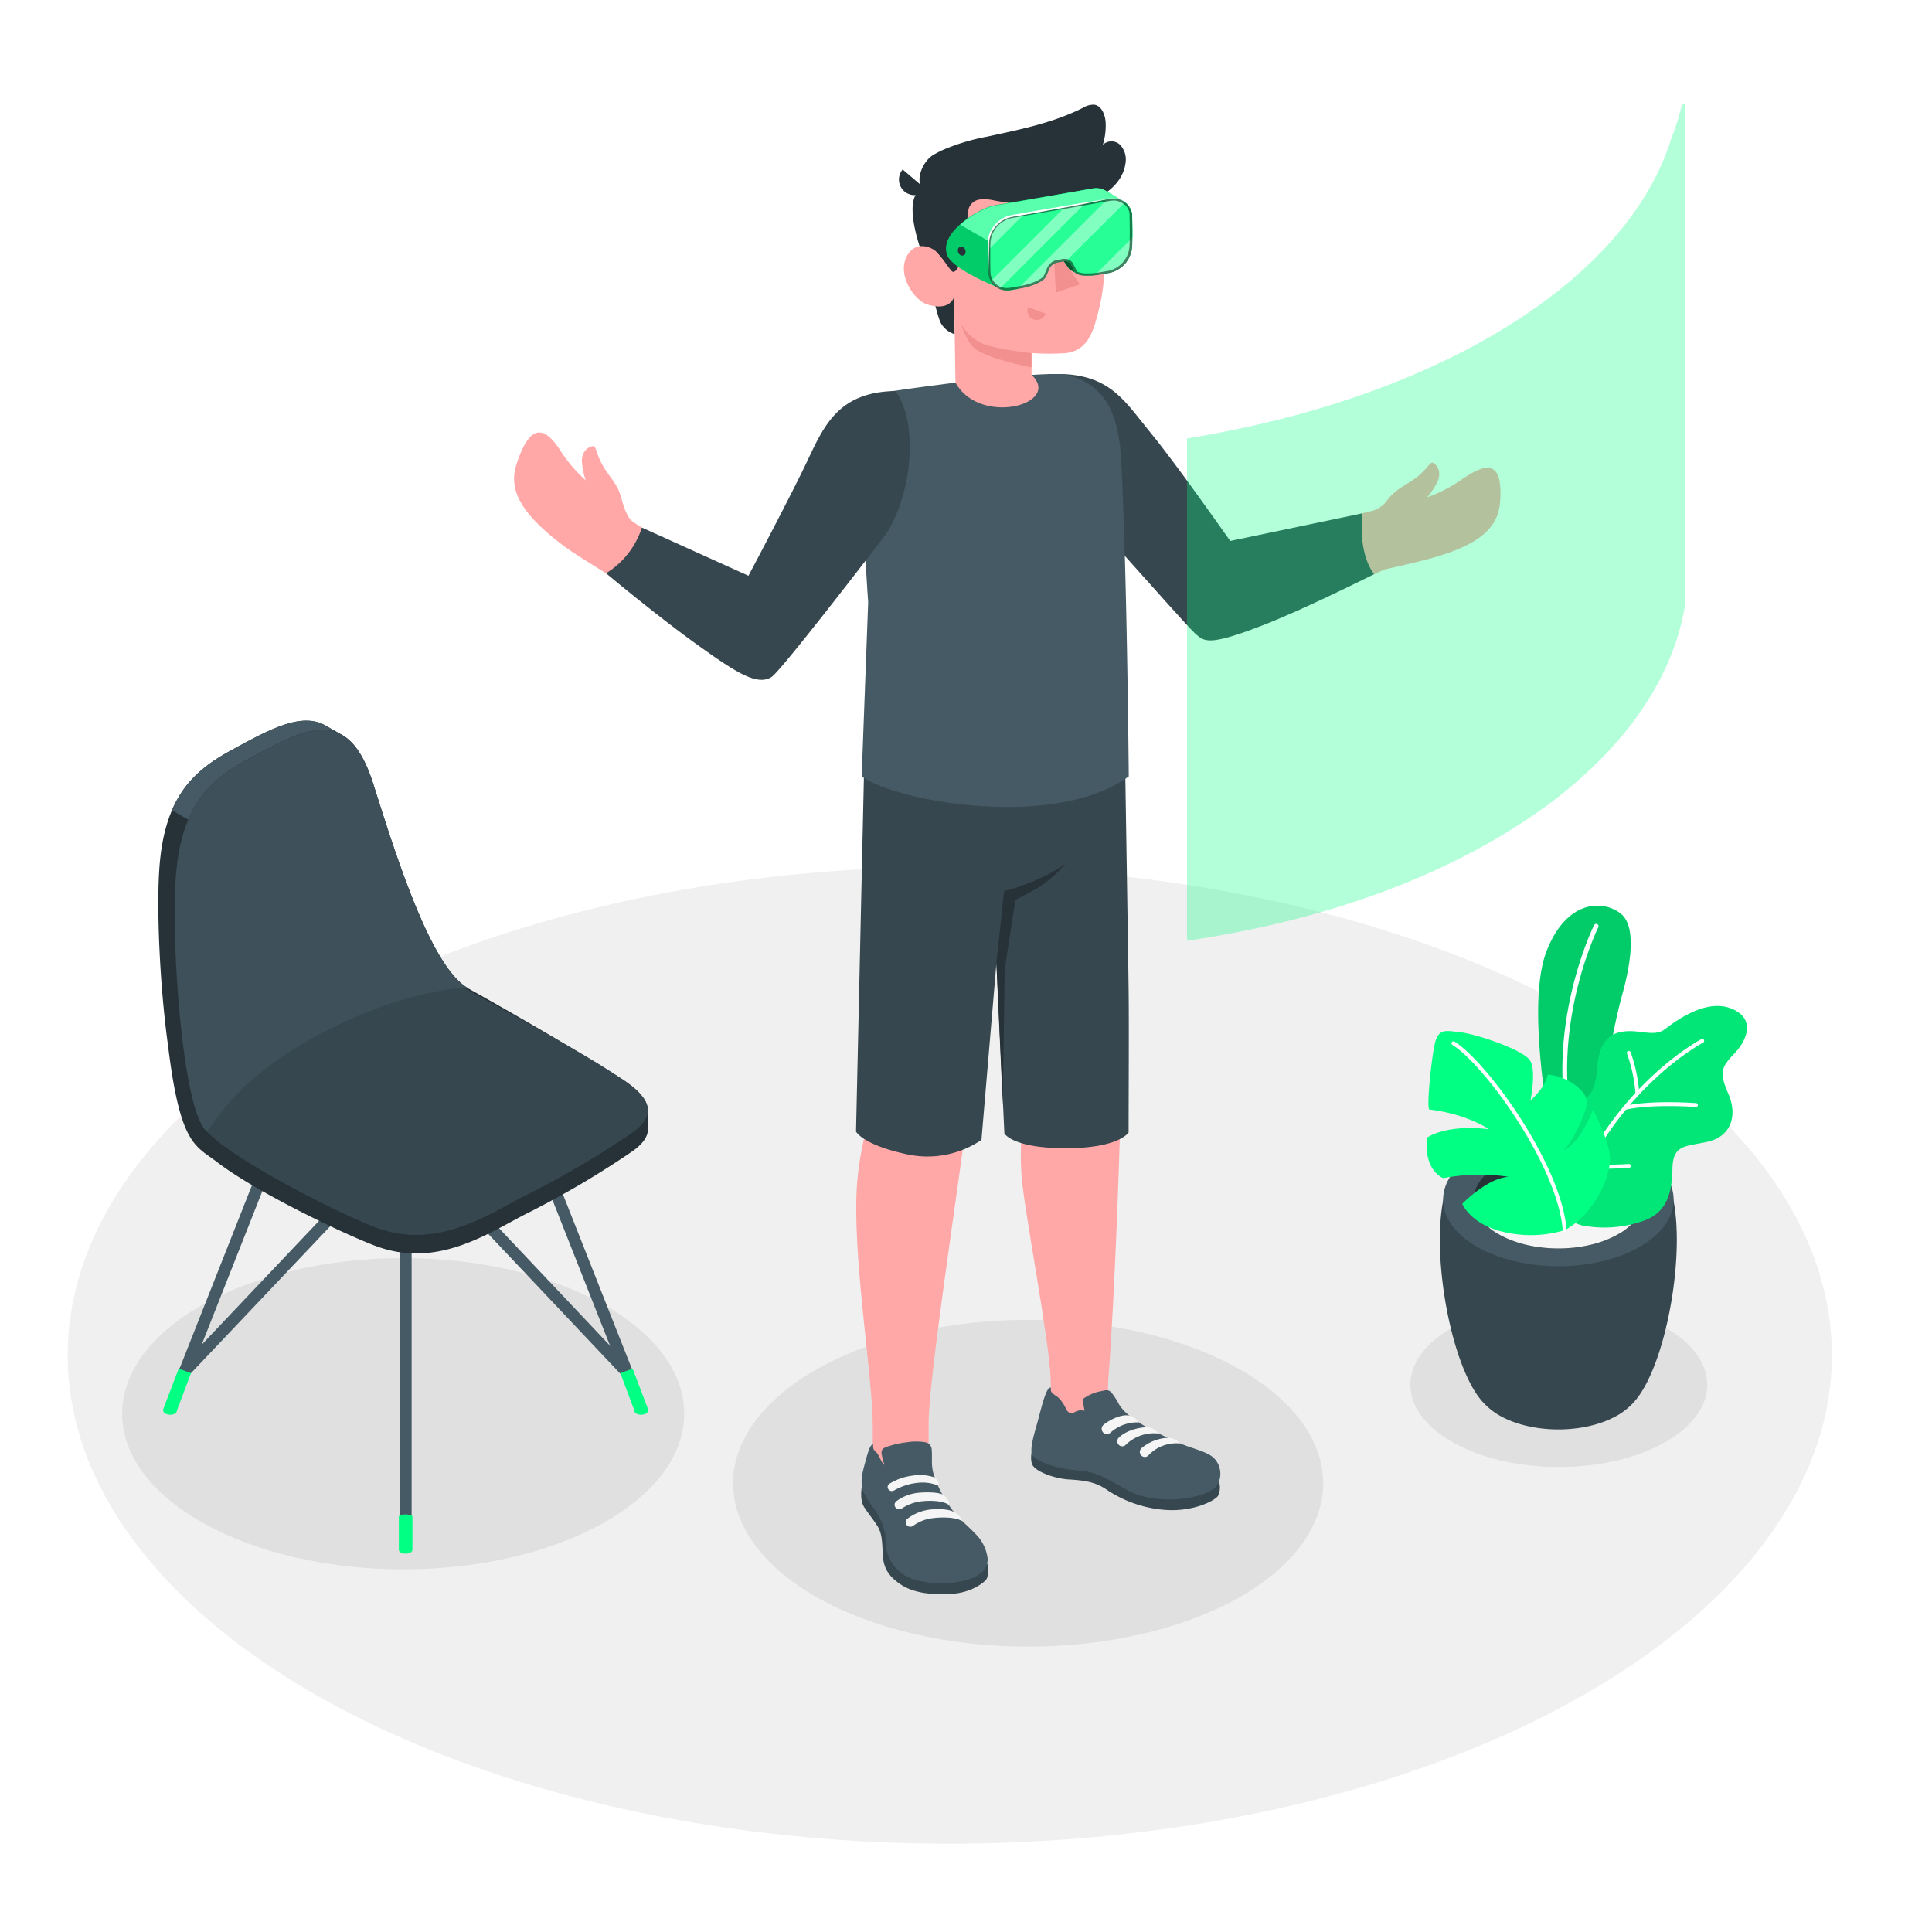 <svg class="animated" id="freepik_stories-virtual-reality" xmlns="http://www.w3.org/2000/svg" viewBox="0 0 500 500" version="1.1" xmlns:xlink="http://www.w3.org/1999/xlink" xmlns:svgjs="http://svgjs.com/svgjs"><style>svg#freepik_stories-virtual-reality:not(.animated) .animable {opacity: 0;}svg#freepik_stories-virtual-reality.animated #freepik--Floor--inject-72 {animation: 1s 1 forwards cubic-bezier(.36,-0.01,.5,1.38) slideDown;animation-delay: 0s;}svg#freepik_stories-virtual-reality.animated #freepik--Plants--inject-72 {animation: 1.2s 1 forwards cubic-bezier(.36,-0.01,.5,1.38) slideDown;animation-delay: 0s;}svg#freepik_stories-virtual-reality.animated #freepik--Chair--inject-72 {animation: 1s 1 forwards cubic-bezier(.36,-0.01,.5,1.38) slideDown;animation-delay: 0s;}svg#freepik_stories-virtual-reality.animated #freepik--Character--inject-72 {animation: 1s 1 forwards cubic-bezier(.36,-0.01,.5,1.38) slideDown,1.5s Infinite  linear floating;animation-delay: 0s,1s;}svg#freepik_stories-virtual-reality.animated #eliep9v6ahjcg {animation: 1.3s 1 forwards cubic-bezier(.36,-0.01,.5,1.38) slideDown;animation-delay: 0s;}svg#freepik_stories-virtual-reality.animated #el68k5xnbmvq4 {animation: 1.3s 1 forwards cubic-bezier(.36,-0.01,.5,1.38) slideDown;animation-delay: 0.1s;opacity: 0}svg#freepik_stories-virtual-reality.animated #elxkkh0t2y0bk {animation: 1.3s 1 forwards cubic-bezier(.36,-0.01,.5,1.38) slideDown;animation-delay: 0.2s;opacity: 0}svg#freepik_stories-virtual-reality.animated #elpbpid2ugca {animation: 1.3s 1 forwards cubic-bezier(.36,-0.01,.5,1.38) slideDown;animation-delay: 0.3s;opacity: 0}svg#freepik_stories-virtual-reality.animated #el1lpn0ufeh4d {animation: 1.3s 1 forwards cubic-bezier(.36,-0.01,.5,1.38) slideDown;animation-delay: 0.4s;opacity: 0}svg#freepik_stories-virtual-reality.animated #eltssp811jonb {animation: 1.3s 1 forwards cubic-bezier(.36,-0.01,.5,1.38) slideDown;animation-delay: 0.5s;opacity: 0}svg#freepik_stories-virtual-reality.animated #elf3023ihzjoi {animation: 1.3s 1 forwards cubic-bezier(.36,-0.01,.5,1.38) slideDown;animation-delay: 0.6s;opacity: 0}svg#freepik_stories-virtual-reality.animated #elzdhh231rd0h {animation: 1.3s 1 forwards cubic-bezier(.36,-0.01,.5,1.38) slideDown;animation-delay: 0.7s;opacity: 0}svg#freepik_stories-virtual-reality.animated #elwd65fmc5wzi {animation: 1.3s 1 forwards cubic-bezier(.36,-0.01,.5,1.38) slideDown;animation-delay: 0.8s;opacity: 0}svg#freepik_stories-virtual-reality.animated #elodgucvwo59 {animation: 1.3s 1 forwards cubic-bezier(.36,-0.01,.5,1.38) slideDown;animation-delay: 0.9s;opacity: 0}svg#freepik_stories-virtual-reality.animated #elysq3ag630a {animation: 1.3s 1 forwards cubic-bezier(.36,-0.01,.5,1.38) slideDown;animation-delay: 1s;opacity: 0}svg#freepik_stories-virtual-reality.animated #elsalzkts08bo {animation: 1.3s 1 forwards cubic-bezier(.36,-0.01,.5,1.38) slideDown;animation-delay: 1.1s;opacity: 0}svg#freepik_stories-virtual-reality.animated #elnhkljhtket {animation: 1.3s 1 forwards cubic-bezier(.36,-0.01,.5,1.38) slideDown;animation-delay: 1.2s;opacity: 0}svg#freepik_stories-virtual-reality.animated #freepik--Windows--inject-72 {animation: 1.3s 1 forwards cubic-bezier(.36,-0.01,.5,1.38) slideDown,1.5s Infinite  linear floating;animation-delay: 0s,1.3s;}            @keyframes slideDown {                0% {                    opacity: 0;                    transform: translateY(-30px);                }                100% {                    opacity: 1;                    transform: translateY(0);                }            }                    @keyframes floating {                0% {                    opacity: 1;                    transform: translateY(0px);                }                50% {                    transform: translateY(-10px);                }                100% {                    opacity: 1;                    transform: translateY(0px);                }            }        </style><g id="freepik--Floor--inject-72" class="animable" style="transform-origin: 245.8px 350.74px;"><ellipse id="freepik--floor--inject-72" cx="245.8" cy="350.74" rx="228.29" ry="126.4" style="fill: rgb(240, 240, 240); transform-origin: 245.8px 350.74px;" class="animable"></ellipse></g><g id="freepik--Shadows--inject-72" class="animable" style="transform-origin: 236.725px 375.87px;"><ellipse id="freepik--Shadow--inject-72" cx="266.08" cy="383.86" rx="76.37" ry="42.28" style="fill: rgb(224, 224, 224); transform-origin: 266.08px 383.86px;" class="animable"></ellipse><ellipse id="freepik--shadow--inject-72" cx="403.42" cy="358.39" rx="38.42" ry="21.27" style="fill: rgb(224, 224, 224); transform-origin: 403.42px 358.39px;" class="animable"></ellipse><ellipse id="freepik--shadow--inject-72" cx="104.34" cy="365.87" rx="72.73" ry="40.27" style="fill: rgb(224, 224, 224); transform-origin: 104.34px 365.87px;" class="animable"></ellipse></g><g id="freepik--Plants--inject-72" class="animable animator-active" style="transform-origin: 410.669px 302.166px;"><g id="freepik--Pot--inject-72" class="animable" style="transform-origin: 410.669px 302.166px;"><path d="M384.07,363.19c-10.29-10.49-16.33-53.22-6.3-61.55h51.06c10,8.33,4,51-6.28,61.54l-.28.29-.36.35c-.29.28-.6.56-.93.83l-.24.19-.78.59a14.85,14.85,0,0,1-1.33.85c-8.46,4.88-22.19,4.88-30.65,0h0c-.45-.26-.9-.55-1.34-.86-.25-.18-.49-.36-.72-.55l-.31-.24c-.31-.26-.61-.52-.89-.79l-.41-.4Z" style="fill: rgb(55, 71, 79); transform-origin: 403.295px 335.79px;" id="eli7m1a9xfty" class="animable"></path><path d="M424.4,298.29c11.65,6.73,11.65,17.63,0,24.36s-30.54,6.73-42.19,0-11.65-17.63,0-24.36S412.75,291.56,424.4,298.29Z" style="fill: rgb(69, 90, 100); transform-origin: 403.305px 310.47px;" id="elnjwmuhrfunj" class="animable"></path><path d="M418.8,301.53c8.55,4.94,8.55,12.94,0,17.88s-22.43,4.94-31,0-8.55-12.94,0-17.88S410.24,296.59,418.8,301.53Z" style="fill: rgb(38, 50, 56); transform-origin: 403.296px 310.47px;" id="elu1jtiu6xy9" class="animable"></path><path d="M387.81,310c8.56-4.94,22.43-4.94,31,0a14.19,14.19,0,0,1,5.12,4.69,14.13,14.13,0,0,1-5.12,4.7c-8.56,4.94-22.43,4.94-31,0a14.21,14.21,0,0,1-5.12-4.7A14.28,14.28,0,0,1,387.81,310Z" style="fill: rgb(245, 245, 245); transform-origin: 403.31px 314.695px;" id="eldc9mnkvc19m" class="animable"></path><g id="freepik--plants--inject-72" class="animable" style="transform-origin: 410.669px 277.022px;"><path d="M408.28,296.52,401,291.31s-6-31.47-.81-45,14.72-13.48,19.27-9.85,2.06,15,.2,21.56c-2.25,7.91-9.4,43.35-4.36,55.92Z" style="fill: rgb(1, 255, 131); transform-origin: 410.056px 274.166px;" id="elhdzz894yyhk" class="animable"></path><g id="ely9qdcl5zb4"><g style="opacity: 0.2; transform-origin: 410.056px 274.166px;" class="animable"><path d="M408.28,296.52,401,291.31s-6-31.47-.81-45,14.72-13.48,19.27-9.85,2.06,15,.2,21.56c-2.25,7.91-9.4,43.35-4.36,55.92Z" id="elg12zqfbbgq" class="animable" style="transform-origin: 410.056px 274.166px;"></path></g></g><path d="M406.82,292.86a.62.62,0,0,0,.37-.7c-5.94-26.91,6.32-51.92,6.44-52.17a.61.61,0,0,0-1.09-.55c-.13.25-12.58,25.64-6.55,53a.62.62,0,0,0,.73.47Z" style="fill: rgb(255, 255, 255); transform-origin: 409.019px 266.014px;" id="el3k2uc5qimqi" class="animable"></path><path d="M405.14,288.33s-.82-2.47,2.82-3.1,5-3.66,5.38-8.74,1.88-8.72,6.44-9.47,8.24,1.55,11.21-.74,10.64-7.81,17-5.29,4.29,8,1,11.5-4.28,4.73-1.74,10.48.69,11.12-5.18,12.47-9.16.65-9.25,7.1c-.09,5.76-1.26,11.15-7.27,13.33a30.34,30.34,0,0,1-14.87,1.47,8.2,8.2,0,0,1-4.57-1.9c-1.22-1.23-1-2.6-1-4.2V288.33Z" style="fill: rgb(1, 255, 131); transform-origin: 428.59px 289.013px;" id="elcz34lfslwam" class="animable"></path><g id="elqe61aamhen"><g style="opacity: 0.1; transform-origin: 428.59px 289.013px;" class="animable"><path d="M405.14,288.33s-.82-2.47,2.82-3.1,5-3.66,5.38-8.74,1.88-8.72,6.44-9.47,8.24,1.55,11.21-.74,10.64-7.81,17-5.29,4.29,8,1,11.5-4.28,4.73-1.74,10.48.69,11.12-5.18,12.47-9.16.65-9.25,7.1c-.09,5.76-1.26,11.15-7.27,13.33a30.34,30.34,0,0,1-14.87,1.47,8.2,8.2,0,0,1-4.57-1.9c-1.22-1.23-1-2.6-1-4.2V288.33Z" id="ell6valgr8jra" class="animable" style="transform-origin: 428.59px 289.013px;"></path></g></g><path d="M405.14,314.89a.5.5,0,0,0,.48-.35c10.69-31.75,34.9-44.58,35.14-44.7a.51.51,0,0,0,.22-.68.5.5,0,0,0-.68-.22c-.25.13-24.81,13.12-35.64,45.28a.5.5,0,0,0,.32.64A.41.41,0,0,0,405.14,314.89Z" style="fill: rgb(255, 255, 255); transform-origin: 422.833px 291.886px;" id="el5qffchovkwj" class="animable"></path><path d="M420.48,287.21l.11,0c7-1.59,18.16-.73,18.27-.72a.51.51,0,0,0,.55-.46.51.51,0,0,0-.47-.55c-.46,0-11.44-.88-18.57.75a.51.51,0,0,0,.11,1Z" style="fill: rgb(255, 255, 255); transform-origin: 429.705px 286.236px;" id="elclva0i8qh7g" class="animable"></path><path d="M414.79,302.47c3.19,0,6.57-.21,6.79-.22a.5.5,0,0,0,.47-.54.49.49,0,0,0-.54-.47c-.07,0-7.87.48-10.92,0a.52.52,0,0,0-.58.42.51.51,0,0,0,.42.58A31.36,31.36,0,0,0,414.79,302.47Z" style="fill: rgb(255, 255, 255); transform-origin: 416.028px 301.855px;" id="eld3xwooeth2a" class="animable"></path><path d="M423.76,283.48h0a.5.5,0,0,0,.47-.54A38.92,38.92,0,0,0,422,272.31a.52.52,0,0,0-.66-.29.5.5,0,0,0-.28.66A38.78,38.78,0,0,1,423.26,283,.5.5,0,0,0,423.76,283.48Z" style="fill: rgb(255, 255, 255); transform-origin: 422.626px 277.734px;" id="elcjccewiahma" class="animable"></path><path d="M405,318.33a30.15,30.15,0,0,1-15.52.57c-8.9-1.91-11.05-7.35-11.05-7.35s6.34-6.59,11.95-7a50.07,50.07,0,0,0-16.86.36s-5.15-1.9-4.18-10.51c0,0,4.85-3.53,16-2.15,0,0-5.59-3.94-15.4-5.11-.77,0,.28-11.2,1.21-16.2s2.79-4.22,6.8-3.79,16.63,4.6,18.13,7.47,0,10.16,0,10.16,3.67-3,4.48-6.68a13.94,13.94,0,0,1,7.66,3.17c3.53,3,2.51,4.89,1.36,7.86a33.57,33.57,0,0,1-4.63,8.38s3.76-1.36,7.33-10.32c0,0,3.69,6.86,4.34,11.77S412.61,314.32,405,318.33Z" style="fill: rgb(1, 255, 131); transform-origin: 392.949px 293.241px;" id="eldszjqnpz0a" class="animable"></path><path d="M404.77,318.8a.51.51,0,0,1-.33-.43c-1.34-16.67-20.21-42.72-28.55-47.95a.51.51,0,0,1-.16-.7.53.53,0,0,1,.7-.16c8.48,5.32,27.65,31.79,29,48.73a.5.5,0,0,1-.46.54A.4.4,0,0,1,404.77,318.8Z" style="fill: rgb(255, 255, 255); transform-origin: 390.542px 294.161px;" id="elme8m14c3z99" class="animable"></path></g></g></g><g id="freepik--Chair--inject-72" class="animable" style="transform-origin: 104.35px 294.286px;"><path d="M105,401.51a1.53,1.53,0,0,1-1.53-1.53V301.67a1.53,1.53,0,0,1,3.06,0V400A1.53,1.53,0,0,1,105,401.51Z" style="fill: rgb(69, 90, 100); transform-origin: 105px 350.827px;" id="elsz0kg1yeoa" class="animable"></path><path d="M165.8,365.73a1.53,1.53,0,0,1-1.42-1l-30.14-76.3a1.53,1.53,0,0,1,2.84-1.12l30.14,76.3a1.52,1.52,0,0,1-.86,2A1.55,1.55,0,0,1,165.8,365.73Z" style="fill: rgb(69, 90, 100); transform-origin: 150.752px 326.084px;" id="elc7puydb8zx7" class="animable"></path><path d="M162.18,356.56a1.51,1.51,0,0,1-1.11-.48L105,296.73l-56,59.1a1.53,1.53,0,1,1-2.22-2.1l57.1-60.28A1.55,1.55,0,0,1,105,293h0a1.55,1.55,0,0,1,1.11.48L163.29,354a1.53,1.53,0,0,1-1.11,2.58Z" style="fill: rgb(69, 90, 100); transform-origin: 105.006px 324.79px;" id="elkuqi6kb0j7h" class="animable"></path><path d="M44.16,365.73a1.55,1.55,0,0,1-.56-.11,1.52,1.52,0,0,1-.86-2l30.14-76.3a1.53,1.53,0,0,1,2.85,1.12l-30.15,76.3A1.53,1.53,0,0,1,44.16,365.73Z" style="fill: rgb(69, 90, 100); transform-origin: 59.23px 326.041px;" id="elaxeuz2xfm" class="animable"></path><path d="M163.72,354.21l4,10.51a1.24,1.24,0,0,1,0,.27.61.61,0,0,1,0,.19,1.21,1.21,0,0,1-.6.67,2.71,2.71,0,0,1-2.42,0,1.05,1.05,0,0,1-.47-.5s0,0,0,0l0-.14-3.69-9.86Z" style="fill: rgb(1, 255, 131); transform-origin: 164.134px 360.173px;" id="elqvas0c6ney" class="animable"></path><path d="M46.24,354.21l-4,10.51a1.24,1.24,0,0,0,0,.27.61.61,0,0,0,0,.19,1.21,1.21,0,0,0,.6.67,2.71,2.71,0,0,0,2.42,0,1.05,1.05,0,0,0,.47-.5s0,0,0,0l0-.14,3.7-9.86Z" style="fill: rgb(1, 255, 131); transform-origin: 45.831px 360.173px;" id="el067692jxl5hc" class="animable"></path><path d="M106.74,392.37v8.7a.88.88,0,0,1-.51.72,2.82,2.82,0,0,1-2.5,0,.88.88,0,0,1-.51-.72v-8.7A3.72,3.72,0,0,1,106.74,392.37Z" style="fill: rgb(1, 255, 131); transform-origin: 104.98px 397.005px;" id="elsjxig3prgw" class="animable"></path><path d="M167.66,287.34c0-2.51-2.2-5.19-6.85-8.2-8.59-5.58-27.79-16.77-39.81-23.43a.14.14,0,0,0-.1-.1C111.64,250,103,223.26,96.61,202.93c-2.18-6.92-4.86-10.84-8-12.68-.75-.44-3.52-2-4.14-2.34-6.28-3.76-14.53.76-24.8,6.38-9.47,5.18-16.86,11.81-18.35,29.4-.9,10.72,0,31.19,2.14,46.7h0c3.15,25.91,7,26,12.63,30.29,9.66,7.47,31.42,18,40.59,21.57,16.63,6.54,30.22-3.55,40.35-8.55a236.08,236.08,0,0,0,26.85-15.9c2.53-1.85,3.85-3.71,3.82-5.67C167.65,291.34,167.67,288.15,167.66,287.34Z" style="fill: rgb(38, 50, 56); transform-origin: 104.337px 255.459px;" id="elcxl3oa0r7ho" class="animable"></path><path d="M137,308.87A236.78,236.78,0,0,0,163.84,293c5.76-4.18,5.23-8.46-3-13.82-6.16-4-5.84-4.35-52.23-29.85,0,0-59.15,34.9-56.6,41.35s33.13,22.24,44.66,26.78C113.27,324,126.86,313.87,137,308.87Z" style="fill: rgb(55, 71, 79); transform-origin: 109.8px 284.461px;" id="elj239wain02m" class="animable"></path><path d="M88.22,190c-6.23-3.27-14.32,1.17-24.33,6.65-6.41,3.52-11.87,7.68-15.19,15.47l-4.22-2.44c3.31-7.76,8.77-11.92,15.16-15.43,10.27-5.62,18.52-10.14,24.8-6.38C85,188.23,87.18,189.45,88.22,190Z" style="fill: rgb(69, 90, 100); transform-origin: 66.35px 199.305px;" id="elhn54bx9rpig" class="animable"></path><path d="M63.89,196.7c15.37-8.42,26.22-14.4,32.72,6.23,6.4,20.33,15,47.07,24.29,52.68,0,0-3-2.54-26,14.85-7.32,5.53-16.21,10.07-22,13.55-11.43,6.81-18.37,9.54-19.46,8.63-6.05-5-9.32-48.95-7.83-66.54S54.43,201.88,63.89,196.7Z" style="fill: rgb(55, 71, 79); transform-origin: 83.076px 240.865px;" id="elo0wmpyak9k" class="animable"></path><g id="ele2120ns0mjh"><g style="opacity: 0.5; transform-origin: 83.046px 240.804px;" class="animable"><path d="M63.89,196.7c15.37-8.42,26.22-14.4,32.72,6.23,6.4,20.33,15,47.07,24.29,52.68,0,0-15.87,0-38.87,12.41-23.9,12.91-27.56,25.53-28.65,24.62-6.05-5-9.32-48.95-7.83-66.54S54.43,201.88,63.89,196.7Z" style="fill: rgb(69, 90, 100); transform-origin: 83.046px 240.804px;" id="el75wbdfjr13h" class="animable"></path></g></g></g><g id="freepik--Character--inject-72" class="animable" style="transform-origin: 260.685px 219.842px;"><g id="freepik--character--inject-72" class="animable" style="transform-origin: 260.685px 219.842px;"><path d="M358.26,147.4c4.07-.91,7.66-1.76,10.42-2.47,14.68-3.75,19.1-8.61,19.55-15.1.73-10.36-3.15-10.44-9.84-5.81a36.28,36.28,0,0,1-9.05,4.67,18,18,0,0,0,2.77-4.25c1-2.58-.36-4.23-1.25-4.67-.7-.34-1.41,1.45-3.83,3.43-3.12,2.53-5.64,3-8.22,6.53a6.85,6.85,0,0,1-4,2.55c-1.46.33-25.43,6.89-36.66,8.82-6.59-8.39-12.71-17.34-19.68-26.25-10.73-13.74-15.83-15.66-21.85-14.57l-5.23,17.24s35.34,41.62,35.76,42.14a9.6,9.6,0,0,0,10.71,3.41C333.08,158.6,349.19,151.59,358.26,147.4Z" style="fill: rgb(255, 168, 167); transform-origin: 329.854px 131.786px;" id="elwtc6xuodrzs" class="animable"></path><path d="M275.22,96.81c12.54.55,16.26,7.58,22.7,15.38S318.38,140,318.38,140l34.23-7.16s-1.41,9.83,3,15.75c0,0-18.16,9.16-29.16,13.37-13.9,5.34-14.81,4.12-17.32,1.82s-33-36.81-33-36.81Z" style="fill: rgb(55, 71, 79); transform-origin: 315.415px 131.275px;" id="elpch0vhmtub" class="animable"></path><path d="M133.72,120c3.25-9.86,6.84-10.27,11.27-3.45a36.63,36.63,0,0,0,6.6,7.76,18.31,18.31,0,0,1-1-5c0-2.77,1.94-3.79,2.93-3.85.78,0,.75,1.87,2.25,4.62,1.92,3.53,4.07,4.93,5.13,9.16.4,1.59,1.44,4.75,2.77,5.69,6.8,4.78,19.16,10.67,31.45,15.42,4.36-9.21,10.11-20.7,14.49-28.75,8.34-15.3,13.86-17,19.93-16.28l6.18,16.91s-33,43.53-33.34,44.07c-2.53,3.56-7.71,6-11.74,4.35-11.51-4.72-20.06-13-29.83-19.66-5.8-3.94-11.28-7-14.78-9.62C133.92,132.35,131.68,126.18,133.72,120Z" style="fill: rgb(255, 168, 167); transform-origin: 184.386px 138.181px;" id="eltjlazss6a5l" class="animable"></path><path d="M221.61,310.29c.27-13,4.18-22.65,4.49-26.26,0,0-1-77.33-1-89.88l65.94-2.69s-.92,77.53-.92,88.28-1.61,56.44-3.31,77.47h0l-.19,6.92-14.72,4.58s.28-2,0-11.84-6.89-43.82-7.51-52.45c-.79-11.17,1-15.68.77-23.14S260.58,225,260.58,225s-8.26,48-10.32,64.25c-2.35,18.66-9.91,67.57-9.93,78.94,0,2,0,4.4,0,6.95,0,6.16-.17,7.78.82,10.16,1.72,4.16-13,6.78-13.7,3.82l-1.59-12.22v-.35h0v-7.75C225.88,357.21,221.21,329.15,221.61,310.29Z" style="fill: rgb(255, 168, 167); transform-origin: 256.313px 290.923px;" id="ele8i4jk601oj" class="animable"></path><path d="M315.45,383.43a4.93,4.93,0,0,1-.2,3.64c-.51,1.07-6.07,4.21-13.58,3.7a31.31,31.31,0,0,1-15.52-5.42c-2.86-1.9-5.84-2.25-9.56-2.47s-8.6-2.06-9.41-3.8.12-4.73.12-4.73Z" style="fill: rgb(55, 71, 79); transform-origin: 291.277px 382.588px;" id="elpn5vm56ogfm" class="animable"></path><path d="M285.16,360l.6-.13a2.36,2.36,0,0,1,1-.05,1.93,1.93,0,0,1,.92.63,17.69,17.69,0,0,1,1.92,3c1.57,2.56,4.88,4.69,8.48,6.63,2.46,1.32,4.86,2.34,7.39,3.48s6,1.87,8,3.23c2.95,2,3.33,7,0,8.94-2.89,1.7-10.51,3.54-18.5,1.28-4.35-1.23-9.18-5.88-14.89-6.33-3.64-.28-10.51-1.3-12.85-4.06-.86-1.23.29-5.11,1.24-8.45,1-3.66,2.27-9.38,3.48-9.06.05.72-.09.9.38,1.39s1.05.75,1.54,1.17a9.61,9.61,0,0,1,2,2.89,2.17,2.17,0,0,0,1,1.12c.62.23,1.07-.16,1.61-.4a3.12,3.12,0,0,1,2.17-.16,14.11,14.11,0,0,0-.38-2.14,1.27,1.27,0,0,1-.06-.69,1.15,1.15,0,0,1,.47-.53A11.56,11.56,0,0,1,285.16,360Z" style="fill: rgb(69, 90, 100); transform-origin: 291.377px 373.579px;" id="elk3qgz6xx1k" class="animable"></path><path d="M255.47,404.7c.44.42.31,3.28-.18,4s-3.55,3.4-9,3.8c-5.21.37-9.87-.33-12.93-2.28s-4.55-4.09-4.83-7.06,0-5.84-1.38-8.12c-1.31-2.11-3.39-4.49-3.84-5.64-1-2.49,0-6.05,0-6.05Z" style="fill: rgb(55, 71, 79); transform-origin: 239.302px 397.973px;" id="elcp1zd8gn2v5" class="animable"></path><path d="M241.19,378.76a11.65,11.65,0,0,0,.6,3.31,30.72,30.72,0,0,0,3.2,6.54,26.06,26.06,0,0,0,2.17,3.06c1.58,1.88,3.54,3.42,5.21,5.22a10.68,10.68,0,0,1,3.22,6.41c.22,4.09-4.22,5.48-7.64,6.08a25.13,25.13,0,0,1-11.11-.55,10.22,10.22,0,0,1-7.48-8.15c-.19-1.14-.12-2.3-.25-3.44a16.17,16.17,0,0,0-3.18-7.16,21.19,21.19,0,0,1-2.44-3.9c-1.07-2.53-.22-5.38.47-7.9.59-2.18,1.25-4.64,2-4.44,0,1.13,0,1.25.81,2,1,1,1.06,2.43,2.15,3.28a14.64,14.64,0,0,1-.76-2.91,1.59,1.59,0,0,1,.23-1.15,2.94,2.94,0,0,1,1.25-.67,24.19,24.19,0,0,1,5-1.13,14.9,14.9,0,0,1,4.85,0,2.11,2.11,0,0,1,1.22.71,2.42,2.42,0,0,1,.43,1.39C241.21,376,241.16,377.68,241.19,378.76Z" style="fill: rgb(69, 90, 100); transform-origin: 239.29px 391.41px;" id="elj2nw6ib609h" class="animable"></path><path d="M245.54,389.46c-1.53-1.14-4.94-1.15-6.81-.95a11.32,11.32,0,0,0-5.3,1.86,1.21,1.21,0,0,1-1.56-.12h0a1.14,1.14,0,0,1,.11-1.74,11.45,11.45,0,0,1,6-2.21c4.6-.33,5.94.46,5.94.46S246,388.11,245.54,389.46Z" style="fill: rgb(245, 245, 245); transform-origin: 238.562px 388.409px;" id="elg5bwvur3ent" class="animable"></path><path d="M249,393.65c-1.92-1.13-5.67-1-7.54-.76a10.7,10.7,0,0,0-5.16,2,1.2,1.2,0,0,1-1.56-.13h0a1.13,1.13,0,0,1,.12-1.73,11.9,11.9,0,0,1,6.1-2.39c4.59-.33,5.79.61,5.79.61A3.81,3.81,0,0,1,249,393.65Z" style="fill: rgb(245, 245, 245); transform-origin: 241.696px 392.844px;" id="ely2sx2466ox" class="animable"></path><path d="M236.12,381.9a11.49,11.49,0,0,1,5.78.48c.81.46,1.34,1.74.82,2.06a10.57,10.57,0,0,0-5.12-.7,15.16,15.16,0,0,0-5,1.36c-.39.18-.85.42-1.26.65a1.1,1.1,0,0,1-1.51-.47h0a1,1,0,0,1,.4-1.32A14.66,14.66,0,0,1,236.12,381.9Z" style="fill: rgb(245, 245, 245); transform-origin: 236.325px 383.807px;" id="el8kqqufuyxnn" class="animable"></path><path d="M294.68,368.12a3.36,3.36,0,0,0-2.68-1.79c-1.65-.31-4.57.91-6.39,2.4a1.36,1.36,0,0,0,.2,2.24h0a1.36,1.36,0,0,0,1.55-.17A10.32,10.32,0,0,1,294.68,368.12Z" style="fill: rgb(245, 245, 245); transform-origin: 289.896px 368.709px;" id="elbflp6ck7k6i" class="animable"></path><path d="M299.8,371a3.86,3.86,0,0,0-3.17-1.64s-4.32.13-7,2.62a1.32,1.32,0,0,0,.18,2.16h0a1.28,1.28,0,0,0,1.49-.17A10.38,10.38,0,0,1,299.8,371Z" style="fill: rgb(245, 245, 245); transform-origin: 294.475px 371.832px;" id="elt196luozc3g" class="animable"></path><path d="M305.46,373.58a4.31,4.31,0,0,0-3.3-1.48,11.61,11.61,0,0,0-6.69,2.64,1.32,1.32,0,0,0,.18,2.16h0a1.29,1.29,0,0,0,1.49-.17A9.88,9.88,0,0,1,305.46,373.58Z" style="fill: rgb(245, 245, 245); transform-origin: 300.225px 374.581px;" id="eljlkzsbtpbjf" class="animable"></path><path d="M291.08,191.46s.88,54.63,1,64.23,0,28,0,37.38c0,0-2.43,4.1-16.29,4.09s-15.86-3.84-15.86-3.84l-2.05-44.16L254,295a24.84,24.84,0,0,1-19.37,3.71c-11.41-2.46-13.09-5.86-13.09-5.86l2.25-101.21Z" style="fill: rgb(55, 71, 79); transform-origin: 256.837px 245.382px;" id="elq6rl9mzscic" class="animable"></path><path d="M257.86,249.16l2-18.54s9.51-2.32,15.87-7.11a29.79,29.79,0,0,1-7.22,6.33c-3.86,2.17-5.72,3.06-5.72,3.06l-2.78,17.94-.49,35Z" style="fill: rgb(38, 50, 56); transform-origin: 266.795px 254.675px;" id="elr7jx641hll7" class="animable"></path><path d="M223,200.93c9.05,6.59,50.08,13.9,69.12,0,0,0-.44-53.18-1.94-81.33-.07-1.28-.15-2.52-.28-3.72,0-.4-.1-.8-.14-1.2a37.68,37.68,0,0,0-1-5c-.07-.27-.16-.54-.24-.81-.19-.61-.38-1.2-.63-1.79-.12-.31-.25-.62-.39-.92s-.26-.57-.42-.84a.41.41,0,0,0-.07-.15c-.14-.27-.3-.54-.45-.8s-.34-.57-.54-.85-.37-.53-.56-.77-.44-.54-.68-.8a9.35,9.35,0,0,0-.69-.72l-.5-.47-.5-.41c-.21-.19-.45-.36-.68-.53a18.07,18.07,0,0,0-2.4-1.42c-.23-.11-.47-.23-.71-.32a1.38,1.38,0,0,1-.17-.08l-.86-.32a14.89,14.89,0,0,0-1.47-.49q-.76-.21-1.59-.39c-.62,0-1.3,0-2,0l-1.5,0-1.62.06c-7.12.31-17.34,1.46-25.54,2.51l-1.6.22-1.41.17c-5.63.74-9.8,1.35-10.44,1.45H231c-1.84.47-3.55.91-4.93,1.32-3.76,1.11-1,.16-1.79,3.8-2.43,10.68.4,49.53.4,49.53Z" style="fill: rgb(69, 90, 100); transform-origin: 257.56px 152.822px;" id="eljuammmgfb3e" class="animable"></path><path d="M239.37,67.59s2.93,13.75,4.1,16a6.25,6.25,0,0,0,3.6,2.9l-.21-9.67Z" style="fill: rgb(38, 50, 56); transform-origin: 243.22px 77.04px;" id="elprob0749lqb" class="animable"></path><path d="M243,47.9a6.76,6.76,0,0,0-5.6,2C235,52.34,236.37,60,239.37,67.59l5.51.64Z" style="fill: rgb(38, 50, 56); transform-origin: 240.527px 58.044px;" id="eln6uzgowgkl" class="animable"></path><path d="M246.53,68.23c-1.1.66-2.68-1.46-4-2.89s-5.81-3.37-8,1.3,2,11.06,5.46,12.16c6,1.9,6.94-2,6.94-2L247.27,99c6.32,11.45,27.71,5.59,19.69-2l0-5.63a64.3,64.3,0,0,0,9.11,0c4.44-.69,6.26-3.76,7.61-8.57,2.16-7.72,3-13.95,1.15-29.13-2-16.63-21.36-16.8-31.81-10.23S246.53,68.23,246.53,68.23Z" style="fill: rgb(255, 168, 167); transform-origin: 259.886px 72.416px;" id="elfubqxu5ya2q" class="animable"></path><path d="M244,38.81a53.88,53.88,0,0,1,11.41-3.44c8.44-1.83,17-3.52,24.74-7.41a5.41,5.41,0,0,1,3-.87c2,.27,2.92,2.73,3,4.77a17,17,0,0,1-.74,5.62,3.23,3.23,0,0,1,4.54.07,5.61,5.61,0,0,1,1.32,4.74c-.5,3.78-3.39,6.93-6.82,8.61s-7.31,2.09-11.12,2.2a76.21,76.21,0,0,1-15.89-1.19,11.17,11.17,0,0,0-3.85-.28,3.45,3.45,0,0,0-2.87,2.28c-.56,2.1-1.15,16.39-4.08,16.45-.55,0-2.63-3.59-4-4.87-1.7-1.62-3.42-13.86-3.72-16.12a1.13,1.13,0,0,0-.23-.48c-1.92-2.69.33-7.22,2.7-8.7A25.4,25.4,0,0,1,244,38.81Z" style="fill: rgb(38, 50, 56); transform-origin: 264.665px 48.725px;" id="el0rp21pl93a4" class="animable"></path><path d="M239.74,49.08a4,4,0,1,1-6.13-5.22Z" style="fill: rgb(38, 50, 56); transform-origin: 236.195px 47.178px;" id="elok5vz828hrh" class="animable"></path><path d="M266.94,91.39s-9.9-1-13.37-2.8a11.39,11.39,0,0,1-4.79-4.74,15.65,15.65,0,0,0,2.72,5.59c2.54,3.24,15.44,5.63,15.44,5.63Z" style="fill: rgb(242, 143, 143); transform-origin: 257.86px 89.46px;" id="eluged4lfs0c" class="animable"></path><path d="M264.56,65.75a2,2,0,1,1-2-2.07A2,2,0,0,1,264.56,65.75Z" style="fill: rgb(38, 50, 56); transform-origin: 262.561px 65.68px;" id="elrkw2h4mwqhg" class="animable"></path><path d="M262.46,58.26l-4.25,2.34a2.54,2.54,0,0,1,1-3.38A2.36,2.36,0,0,1,262.46,58.26Z" style="fill: rgb(38, 50, 56); transform-origin: 260.192px 58.767px;" id="eltdaiflqs5em" class="animable"></path><path d="M266.05,79.47l4.53,1.7a2.38,2.38,0,0,1-3.08,1.5A2.53,2.53,0,0,1,266.05,79.47Z" style="fill: rgb(242, 143, 143); transform-origin: 268.242px 81.142px;" id="elxcc7d4ugr7k" class="animable"></path><path d="M282.27,59.91l-3.87-3a2.34,2.34,0,0,1,3.36-.52A2.57,2.57,0,0,1,282.27,59.91Z" style="fill: rgb(38, 50, 56); transform-origin: 280.574px 57.904px;" id="el74uhga9px36" class="animable"></path><path d="M281.08,65.19a2,2,0,1,1-2-2.07A2,2,0,0,1,281.08,65.19Z" style="fill: rgb(38, 50, 56); transform-origin: 279.081px 65.12px;" id="el6gez49dma99" class="animable"></path><polygon points="272.6 63.77 273.26 75.71 279.49 73.58 272.6 63.77" style="fill: rgb(242, 143, 143); transform-origin: 276.045px 69.74px;" id="elhge67varty9" class="animable"></polygon><path d="M231.75,101.2c-14.65.23-18.45,8.86-22.77,18S193.7,149,193.7,149l-27.58-12.47a21.7,21.7,0,0,1-9.27,11.83s13,10.93,24.22,18.94c9.49,6.78,15,10.3,18.65,7.87,2.7-1.8,29.62-37,29.62-37C236.2,127.47,237.66,109.3,231.75,101.2Z" style="fill: rgb(55, 71, 79); transform-origin: 196.146px 138.569px;" id="elzof5lxs4pdg" class="animable"></path></g><path d="M278.4,70.59s-1.57-.8-1.57-.8l-1.54-2.2a1.71,1.71,0,0,1,1.55.11C277.54,68.2,278.4,70.59,278.4,70.59Z" style="fill: rgb(1, 255, 131); transform-origin: 276.845px 69.022px;" id="elx3qthof223" class="animable"></path><g id="elbtwrtfluhz"><path d="M278.4,70.59s-1.57-.8-1.57-.8l-1.54-2.2a1.71,1.71,0,0,1,1.55.11C277.54,68.2,278.4,70.59,278.4,70.59Z" style="opacity: 0.65; transform-origin: 276.845px 69.022px;" class="animable"></path></g><path d="M293,63.72a7.5,7.5,0,0,1-5.89,6.88l-2.47.42a16,16,0,0,1-3.28.26h-.33c-.18,0-.36,0-.53,0a6.91,6.91,0,0,1-.91-.15,2.78,2.78,0,0,1-.46-.13,2.09,2.09,0,0,1-.4-.16.51.51,0,0,1-.16-.09,1,1,0,0,1-.19-.12,1.11,1.11,0,0,1-.25-.3l-.85-1.74a2,2,0,0,0-2-1l-1.76.31a3.06,3.06,0,0,0-2,1.67s-.37.92-.84,2-3.39,2.49-6.51,3l-2.47.44a5.16,5.16,0,0,1-1.51,0,3.8,3.8,0,0,1-.83-.15l-.38-.11-.24-.1a3.59,3.59,0,0,1-.62-.31c-.67-.27-11.44-4.65-12.92-8.18-2.36-5.68,7.33-11.53,10.82-12.64h0a6.25,6.25,0,0,1,1.24-.36L282.7,48.8a5,5,0,0,1,3.67.69c.65.41,3.05,1.83,4.05,2.43a1.28,1.28,0,0,1,.25.15c.14.08.28.18.42.27a.75.75,0,0,1,.13.11c.14.11.27.23.4.35a4.15,4.15,0,0,1,.43.51,2.48,2.48,0,0,1,.26.4,4.05,4.05,0,0,1,.32.62c.08.19.14.38.2.57v0a3.15,3.15,0,0,1,.11.55.31.31,0,0,1,0,.13,4.34,4.34,0,0,1,0,.63Q293.11,60,293,63.72Z" style="fill: rgb(1, 255, 131); transform-origin: 268.939px 61.885px;" id="elro2f2qrad6b" class="animable"></path><g id="el89wedqvokkw"><g style="opacity: 0.2; transform-origin: 268.939px 61.885px;" class="animable"><path d="M293,63.72a7.5,7.5,0,0,1-5.89,6.88l-2.47.42a16,16,0,0,1-3.28.26h-.33c-.18,0-.36,0-.53,0a6.91,6.91,0,0,1-.91-.15,2.78,2.78,0,0,1-.46-.13,2.09,2.09,0,0,1-.4-.16.51.51,0,0,1-.16-.09,1,1,0,0,1-.19-.12,1.11,1.11,0,0,1-.25-.3l-.85-1.74a2,2,0,0,0-2-1l-1.76.31a3.06,3.06,0,0,0-2,1.67s-.37.92-.84,2-3.39,2.49-6.51,3l-2.47.44a5.16,5.16,0,0,1-1.51,0,3.8,3.8,0,0,1-.83-.15l-.38-.11-.24-.1a3.59,3.59,0,0,1-.62-.31c-.67-.27-11.44-4.65-12.92-8.18-2.36-5.68,7.33-11.53,10.82-12.64h0a6.25,6.25,0,0,1,1.24-.36L282.7,48.8a5,5,0,0,1,3.67.69c.65.41,3.05,1.83,4.05,2.43a1.28,1.28,0,0,1,.25.15c.14.08.28.18.42.27a.75.75,0,0,1,.13.11c.14.11.27.23.4.35a4.15,4.15,0,0,1,.43.51,2.48,2.48,0,0,1,.26.4,4.05,4.05,0,0,1,.32.62c.08.19.14.38.2.57v0a3.15,3.15,0,0,1,.11.55.31.31,0,0,1,0,.13,4.34,4.34,0,0,1,0,.63Q293.11,60,293,63.72Z" id="elfbpw6fb74q" class="animable" style="transform-origin: 268.939px 61.885px;"></path></g></g><path d="M290.42,51.92a5.12,5.12,0,0,0-3.29-.48l-25.44,4.49a7.52,7.52,0,0,0-5.87,6.44l-7.3-4.21A24.59,24.59,0,0,1,256,53.64h0a6.25,6.25,0,0,1,1.24-.36L282.7,48.8a5,5,0,0,1,3.67.69C287,49.9,289.42,51.32,290.42,51.92Z" style="fill: rgb(1, 255, 131); transform-origin: 269.47px 55.537px;" id="elffocht0rh47" class="animable"></path><g id="el572w38tlxpj"><path d="M290.42,51.92a5.12,5.12,0,0,0-3.29-.48l-25.44,4.49a7.52,7.52,0,0,0-5.87,6.44l-7.3-4.21A24.59,24.59,0,0,1,256,53.64h0a6.25,6.25,0,0,1,1.24-.36L282.7,48.8a5,5,0,0,1,3.67.69C287,49.9,289.42,51.32,290.42,51.92Z" style="fill: rgb(255, 255, 255); opacity: 0.35; transform-origin: 269.47px 55.537px;" class="animable"></path></g><path d="M293,56.23q.09,3.74,0,7.5a7.47,7.47,0,0,1-5.89,6.86l-2.47.44c-3.13.55-6,.21-6.51-.74l-.85-1.74a2,2,0,0,0-2-1l-1.77.32a3,3,0,0,0-2,1.67l-.85,2c-.47,1.12-3.38,2.48-6.5,3l-2.47.44a4.88,4.88,0,0,1-5.9-4.79c-.06-2.49-.06-5,0-7.49a7.49,7.49,0,0,1,5.9-6.87l25.44-4.48A4.87,4.87,0,0,1,293,56.23Z" style="fill: rgb(1, 255, 131); transform-origin: 274.395px 63.167px;" id="elom8clywxayq" class="animable"></path><g id="elsjiz0l1qjdl"><path d="M293,63.72a7.5,7.5,0,0,1-5.89,6.88l-2.47.42a16,16,0,0,1-3.28.26h-.33c-.18,0-.36,0-.53,0a6.91,6.91,0,0,1-.91-.15,2.78,2.78,0,0,1-.46-.13,2.09,2.09,0,0,1-.4-.16.51.51,0,0,1-.16-.09,1,1,0,0,1-.19-.12,1.11,1.11,0,0,1-.25-.3l-.85-1.74a2,2,0,0,0-2-1l-1.76.31a3.06,3.06,0,0,0-2,1.67s-.37.92-.84,2-3.39,2.49-6.51,3l-2.47.44a5.16,5.16,0,0,1-1.51,0,3.8,3.8,0,0,1-.83-.15l-.38-.11-.24-.1a3.59,3.59,0,0,1-.62-.31,4.88,4.88,0,0,1-2.32-4.16c-.06-2.5-.06-5,0-7.5a7.49,7.49,0,0,1,5.9-6.87l25.44-4.49a5.12,5.12,0,0,1,3.29.48,1.28,1.28,0,0,1,.25.15c.14.08.28.18.42.27a.75.75,0,0,1,.13.11c.14.11.27.23.4.35a4.15,4.15,0,0,1,.43.51,2.48,2.48,0,0,1,.26.4,4.05,4.05,0,0,1,.32.62c.08.19.14.38.2.57v0a3.15,3.15,0,0,1,.11.55.31.31,0,0,1,0,.13,4.34,4.34,0,0,1,0,.63Q293.11,60,293,63.72Z" style="fill: rgb(255, 255, 255); opacity: 0.5; transform-origin: 274.4px 63.149px;" class="animable"></path></g><g id="eld14yea07z1"><g style="opacity: 0.7; transform-origin: 274.425px 63.383px;" class="animable"><path d="M293,56.23a4.34,4.34,0,0,0,0-.63.31.31,0,0,0,0-.13,3.15,3.15,0,0,0-.11-.55v0c-.06-.19-.12-.38-.2-.57a4.05,4.05,0,0,0-.32-.62,2.48,2.48,0,0,0-.26-.4,4.15,4.15,0,0,0-.43-.51c-.13-.12-.26-.24-.4-.35a.58.58,0,0,0-.12-.1L275.87,67.58a1.91,1.91,0,0,1,1.43,1l.85,1.74a1.11,1.11,0,0,0,.25.3,1,1,0,0,0,.19.12.51.51,0,0,0,.16.09,2.09,2.09,0,0,0,.4.16,2.78,2.78,0,0,0,.46.13,6.91,6.91,0,0,0,.91.15c.17,0,.35,0,.53,0h.33a15,15,0,0,0,2-.09l9.7-9.69C293.07,59.74,293.06,58,293,56.23Z" style="fill: rgb(1, 255, 131); transform-origin: 284.475px 61.822px;" id="el83wxu5xihhr" class="animable"></path><path d="M280.94,52.54,258.71,74.76h0l.24.1.38.11a3.8,3.8,0,0,0,.83.15,5.16,5.16,0,0,0,1.51,0l1.61-.29,23.25-23.24Z" style="fill: rgb(1, 255, 131); transform-origin: 272.62px 63.383px;" id="el7yfcy8lm2f4" class="animable"></path><path d="M265.12,55.32l-9.35,9.36c0,1.87,0,3.74,0,5.62a5.13,5.13,0,0,0,.66,2.45l19.3-19.3Z" style="fill: rgb(1, 255, 131); transform-origin: 265.75px 63.1px;" id="elfarc59vb4fe" class="animable"></path></g></g><path d="M249.9,65.14a.9.9,0,0,1-1,1,1.31,1.31,0,0,1-1-1.3.9.9,0,0,1,1-1A1.32,1.32,0,0,1,249.9,65.14Z" style="fill: rgb(38, 50, 56); transform-origin: 248.9px 64.99px;" id="el4jwgo55lj8x" class="animable"></path><g id="eliwxghpc53sq"><g style="opacity: 0.5; transform-origin: 274.38px 63.274px;" class="animable"><path d="M288.1,51.89h0a4.56,4.56,0,0,1,2.08.5,1.35,1.35,0,0,1,.21.13,4.18,4.18,0,0,1,.38.25l.05,0,0,0,.05,0,.35.31a3.6,3.6,0,0,1,.39.47,1.77,1.77,0,0,1,.21.32v0l0,0a4.39,4.39,0,0,1,.27.53,3.76,3.76,0,0,1,.15.44v0l0,.08a2,2,0,0,1,.09.45v.15a3.69,3.69,0,0,1,0,.56c.07,2.48.07,5,0,7.47A7,7,0,0,1,287,70.07l-2.47.43a17.08,17.08,0,0,1-2.78.25h-.43l-.31,0h-.48a7.07,7.07,0,0,1-.86-.15,3.74,3.74,0,0,1-.42-.11,1.81,1.81,0,0,1-.28-.12l-.07,0h0l0,0,0,0-.1-.06a.7.7,0,0,1-.12-.14l-.85-1.74A2.49,2.49,0,0,0,275.59,67a2.56,2.56,0,0,0-.39,0l-1.77.31a3.59,3.59,0,0,0-2.41,2l-.85,2c-.35.83-2.94,2.15-6.11,2.71l-2.46.43a5.64,5.64,0,0,1-.88.08,4.19,4.19,0,0,1-.5,0,4.44,4.44,0,0,1-.74-.13l-.3-.1-.13-.05-.12,0a2.73,2.73,0,0,1-.54-.27,4.35,4.35,0,0,1-2.07-3.72c-.05-2.47-.05-5,0-7.47a7,7,0,0,1,5.46-6.35L287.23,52a5.12,5.12,0,0,1,.87-.08m0-.53a6.45,6.45,0,0,0-1,.08l-25.44,4.49a7.49,7.49,0,0,0-5.9,6.87c-.06,2.51-.06,5,0,7.5a4.88,4.88,0,0,0,2.32,4.16,3.59,3.59,0,0,0,.62.31l.24.1.38.11a3.8,3.8,0,0,0,.83.15,4.63,4.63,0,0,0,.54,0,5.51,5.51,0,0,0,1-.08l2.47-.44c3.12-.54,6-1.9,6.51-3s.84-2,.84-2a3.06,3.06,0,0,1,2-1.67l1.76-.31a1.53,1.53,0,0,1,.3,0,2,2,0,0,1,1.71,1l.85,1.74a1.11,1.11,0,0,0,.25.3,1,1,0,0,0,.19.12.51.51,0,0,0,.16.09,2.09,2.09,0,0,0,.4.16,2.78,2.78,0,0,0,.46.13,6.91,6.91,0,0,0,.91.15c.17,0,.35,0,.53,0h.74a16.41,16.41,0,0,0,2.87-.27l2.47-.42A7.5,7.5,0,0,0,293,63.72q.09-3.75,0-7.49a4.34,4.34,0,0,0,0-.63.31.31,0,0,0,0-.13,3.15,3.15,0,0,0-.11-.55v0c-.06-.19-.12-.38-.2-.57a4.05,4.05,0,0,0-.32-.62,2.48,2.48,0,0,0-.26-.4,4.15,4.15,0,0,0-.43-.51c-.13-.12-.26-.24-.4-.35a.75.75,0,0,0-.13-.11c-.14-.09-.28-.19-.42-.27a1.28,1.28,0,0,0-.25-.15,5,5,0,0,0-2.32-.56Z" id="el217scqwdw1o" class="animable" style="transform-origin: 274.38px 63.274px;"></path></g></g><path d="M255.79,70.3l-.13-5.39c0-.9-.07-1.78,0-2.71a7.13,7.13,0,0,1,.84-2.62A7.76,7.76,0,0,1,260.56,56a17.3,17.3,0,0,1,2.67-.59l2.65-.48,10.61-1.81q5.31-.88,10.64-1.67-5.28,1.08-10.57,2.08L266,55.45l-2.65.45a17.2,17.2,0,0,0-2.59.54,7.59,7.59,0,0,0-3.88,3.34,6.8,6.8,0,0,0-.85,2.46c-.1.86-.05,1.78-.08,2.67Z" style="fill: rgb(255, 255, 255); transform-origin: 271.379px 60.875px;" id="elf7hpv39kwq7" class="animable"></path></g><g id="freepik--Windows--inject-72" class="animable" style="transform-origin: 257.315px 135.21px;"><g id="eliep9v6ahjcg"><g style="opacity: 0.3; transform-origin: 371.645px 135.118px;" class="animable"><path d="M436.1,27.08V156.54c-2.22,13.55-9.19,26.86-21,39.08a118.16,118.16,0,0,1-13.74,12.1,158.23,158.23,0,0,1-14.88,9.75c-19.58,11.34-42.77,19.32-67.41,24q-5.88,1.13-11.88,2v-130c27.7-4.48,53.8-12.73,75.66-24.76,27.13-15,43.68-33.51,49.68-52.87,0,0,0,0,0,0a62.6,62.6,0,0,0,2.77-8.8A.42.42,0,0,1,436.1,27.08Z" style="fill: rgb(1, 255, 131); transform-origin: 371.645px 135.118px;" id="elvdr617d4c" class="animable"></path></g></g><path d="M306.62,244.09V113l.45-.07c28.34-4.58,54.44-13.12,75.48-24.7,26.11-14.38,43.2-32.53,49.4-52.48v-.45h.18a63.76,63.76,0,0,0,2.62-8.4,1,1,0,0,1,1.88.22V156.54c-2.29,14.07-9.42,27.32-21.18,39.45a117.76,117.76,0,0,1-13.81,12.15,156.15,156.15,0,0,1-14.94,9.79C367.56,229,344.82,237.12,319.13,242c-3.91.75-7.92,1.42-11.9,2Zm1.07-130.21v129c3.76-.55,7.54-1.19,11.24-1.89,25.57-4.87,48.2-12.93,67.24-24A159.76,159.76,0,0,0,401,207.29a118.25,118.25,0,0,0,13.68-12c11.61-12,18.64-25,20.89-38.8V28.05A65.74,65.74,0,0,1,433,36v0c-6.29,20.23-23.55,38.6-49.93,53.12C362,100.71,336,109.27,307.69,113.88Z" style="fill: rgb(1, 255, 131); transform-origin: 371.625px 135.21px;" id="el68k5xnbmvq4" class="animable"></path><path d="M337.21,211.19a1.07,1.07,0,0,1-1.07-1.07V133.66a1.08,1.08,0,0,1,.79-1c6.33-1.7,12.17-3.51,17.85-5.55a1.05,1.05,0,0,1,1,.13,1.07,1.07,0,0,1,.46.88v76.46a1.08,1.08,0,0,1-.71,1c-5.75,2.06-11.64,3.89-18,5.6A1.33,1.33,0,0,1,337.21,211.19Zm1.07-76.71v74.24c5.54-1.51,10.73-3.13,15.79-4.93V129.6C349,131.37,343.84,133,338.28,134.48Z" style="fill: rgb(255, 255, 255); transform-origin: 346.19px 169.117px;" id="elxkkh0t2y0bk" class="animable"></path><path d="M371.61,198.9a1,1,0,0,1-.58-.17,1.06,1.06,0,0,1-.49-.9V121.37a1.09,1.09,0,0,1,.63-1,158.33,158.33,0,0,0,14.73-7.55c1.09-.58,2.1-1.2,3.07-1.81a1,1,0,0,1,1.08,0,1.06,1.06,0,0,1,.56.93v76.46a1.06,1.06,0,0,1-.51.91c-1,.63-2.05,1.29-3.17,1.88A159.19,159.19,0,0,1,372,198.81,1.07,1.07,0,0,1,371.61,198.9Zm1.07-76.83v74.11c4.18-1.93,8.52-4.18,13.22-6.88.9-.47,1.74-1,2.57-1.5v-74c-.5.3-1,.59-1.54.87C381.88,117.62,377.2,120,372.68,122.07Z" style="fill: rgb(255, 255, 255); transform-origin: 380.575px 154.876px;" id="elpbpid2ugca" class="animable"></path><path d="M405.94,177.87a1,1,0,0,1-.45-.1,1.07,1.07,0,0,1-.62-1V100.34a1.07,1.07,0,0,1,.39-.82,114,114,0,0,0,9-8.29A82.53,82.53,0,0,0,423,80.79a1.07,1.07,0,0,1,1.95.61v76.46a1.13,1.13,0,0,1-.19.62,86.16,86.16,0,0,1-8.92,10.71,118.14,118.14,0,0,1-9.2,8.44A1.09,1.09,0,0,1,405.94,177.87Zm1.07-77V174.5c2.6-2.23,5.05-4.51,7.29-6.81a83.44,83.44,0,0,0,8.5-10.17V84.68a86.11,86.11,0,0,1-7,8A114,114,0,0,1,407,100.84Z" style="fill: rgb(255, 255, 255); transform-origin: 414.91px 129.099px;" id="el1lpn0ufeh4d" class="animable"></path><g id="eltssp811jonb"><g style="opacity: 0.3; transform-origin: 359.245px 184.28px;" class="animable"><path d="M320.11,224.45l43.49-80.34,34.78,45.19S383.72,210.28,320.11,224.45Z" style="fill: rgb(1, 255, 131); transform-origin: 359.245px 184.28px;" id="elcqs3wx8fvxe" class="animable"></path></g></g><g id="elf3023ihzjoi"><g style="opacity: 0.3; transform-origin: 158.665px 137.622px;" class="animable"><path d="M239.33,229.28C199.62,227.16,161,217.73,130.55,201c-34.22-18.85-51.63-43.45-52.21-68.14v-2.46L78,47.18c0-5.94,10.46,10.9,32.37,28.17.52.42,1,.81,1.57,1.22,1.22.94,2.47,1.86,3.77,2.78a151.89,151.89,0,0,0,14.92,9.32C161,105.36,199.44,114.78,239,116.93Z" style="fill: rgb(1, 255, 131); transform-origin: 158.665px 137.622px;" id="ela46mfhrzegm" class="animable"></path></g></g><path d="M79.14,46.73h0m0,.57a64.2,64.2,0,0,1,6.23,6.12,225,225,0,0,0,24.4,22.76c.38.31.77.61,1.17.91l.41.33c1.17.9,2.41,1.82,3.81,2.81a155.6,155.6,0,0,0,15,9.37c29,16,67.2,26,107.79,28.34l.32,110.21c-40.4-2.31-78.42-12.27-107.18-28.1C98.35,182,80,158.15,79.41,132.84v-2.46L79.1,47.3M78.64,46c-.41,0-.61.39-.61,1.22l.31,83.2v2.46c.58,24.69,18,49.29,52.21,68.14,30.41,16.75,69.07,26.18,108.78,28.3L239,116.93c-39.55-2.15-78-11.57-108.33-28.26a151.89,151.89,0,0,1-14.92-9.32c-1.3-.92-2.55-1.84-3.77-2.78-.53-.41-1-.8-1.57-1.22C91.56,60.5,81.17,46,78.64,46Z" style="fill: rgb(1, 255, 131); transform-origin: 158.68px 137.66px;" id="elzdhh231rd0h" class="animable"></path><path d="M200.93,213.32h-.14c-.33,0-32.5-4.66-63.8-20.55-35.86-18.2-49.94-46.41-50.08-46.7a1,1,0,0,1-.11-.47V124a1,1,0,0,1,.2-.61l23.51-33.24a1.1,1.1,0,0,1,1-.44,1.06,1.06,0,0,1,.87.64l29.17,68L139,145.81a1.08,1.08,0,0,1,.44-1.09L163,128.17a1,1,0,0,1,.84-.17,1.08,1.08,0,0,1,.7.5l37.36,62.76a1.08,1.08,0,0,1,.15.55v20.44a1.05,1.05,0,0,1-1.07,1.07Zm-112-68c1.36,2.61,15.47,28.49,49,45.52,27.55,14,55.77,19.14,61.9,20.14V192.1l-36.62-61.52-22,15.49,4.43,22a1.07,1.07,0,0,1-2,.63L111.16,93,88.94,124.36Z" style="fill: rgb(255, 255, 255); transform-origin: 144.425px 151.512px;" id="elwd65fmc5wzi" class="animable"></path><path d="M200.52,150a10.7,10.7,0,0,1-2-.2c-6.45-1.26-11.69-8.32-11.69-15.73a12.15,12.15,0,0,1,4.07-9.53,9.49,9.49,0,0,1,8-2c6.44,1.26,11.68,8.32,11.68,15.73a12.13,12.13,0,0,1-4.07,9.53A9.34,9.34,0,0,1,200.52,150Zm-3.61-25.46a7.23,7.23,0,0,0-4.66,1.65,10.06,10.06,0,0,0-3.29,7.88c0,6.44,4.47,12.55,10,13.63a7.41,7.41,0,0,0,6.25-1.5,10.06,10.06,0,0,0,3.29-7.88c0-6.44-4.46-12.55-10-13.63A8.83,8.83,0,0,0,196.91,124.53Z" style="fill: rgb(255, 255, 255); transform-origin: 198.705px 136.171px;" id="elodgucvwo59" class="animable"></path><g id="elysq3ag630a"><g style="opacity: 0.3; transform-origin: 100.775px 79.225px;" class="animable"><path d="M85.82,72.61s9.75,17.13,29.91,24.58V87.51C96.4,78.37,85.82,61.26,85.82,61.26Z" style="fill: rgb(1, 255, 131); transform-origin: 100.775px 79.225px;" id="el0rgmm6pd1if" class="animable"></path></g></g><g id="elsalzkts08bo"><g style="opacity: 0.3; transform-origin: 100.775px 96.765px;" class="animable"><path d="M85.82,90.15s9.75,17.13,29.91,24.58v-9.68C96.4,95.91,85.82,78.8,85.82,78.8Z" style="fill: rgb(1, 255, 131); transform-origin: 100.775px 96.765px;" id="elu923btq65w" class="animable"></path></g></g><g id="elnhkljhtket"><g style="opacity: 0.3; transform-origin: 100.775px 114.305px;" class="animable"><path d="M85.82,107.69s9.75,17.13,29.91,24.58v-9.68C96.4,113.45,85.82,96.34,85.82,96.34Z" style="fill: rgb(1, 255, 131); transform-origin: 100.775px 114.305px;" id="elgiss1f2fkpb" class="animable"></path></g></g></g><defs>     <filter id="active" height="200%">         <feMorphology in="SourceAlpha" result="DILATED" operator="dilate" radius="2"></feMorphology>                <feFlood flood-color="#32DFEC" flood-opacity="1" result="PINK"></feFlood>        <feComposite in="PINK" in2="DILATED" operator="in" result="OUTLINE"></feComposite>        <feMerge>            <feMergeNode in="OUTLINE"></feMergeNode>            <feMergeNode in="SourceGraphic"></feMergeNode>        </feMerge>    </filter>    <filter id="hover" height="200%">        <feMorphology in="SourceAlpha" result="DILATED" operator="dilate" radius="2"></feMorphology>                <feFlood flood-color="#ff0000" flood-opacity="0.5" result="PINK"></feFlood>        <feComposite in="PINK" in2="DILATED" operator="in" result="OUTLINE"></feComposite>        <feMerge>            <feMergeNode in="OUTLINE"></feMergeNode>            <feMergeNode in="SourceGraphic"></feMergeNode>        </feMerge>            <feColorMatrix type="matrix" values="0   0   0   0   0                0   1   0   0   0                0   0   0   0   0                0   0   0   1   0 "></feColorMatrix>    </filter></defs></svg>